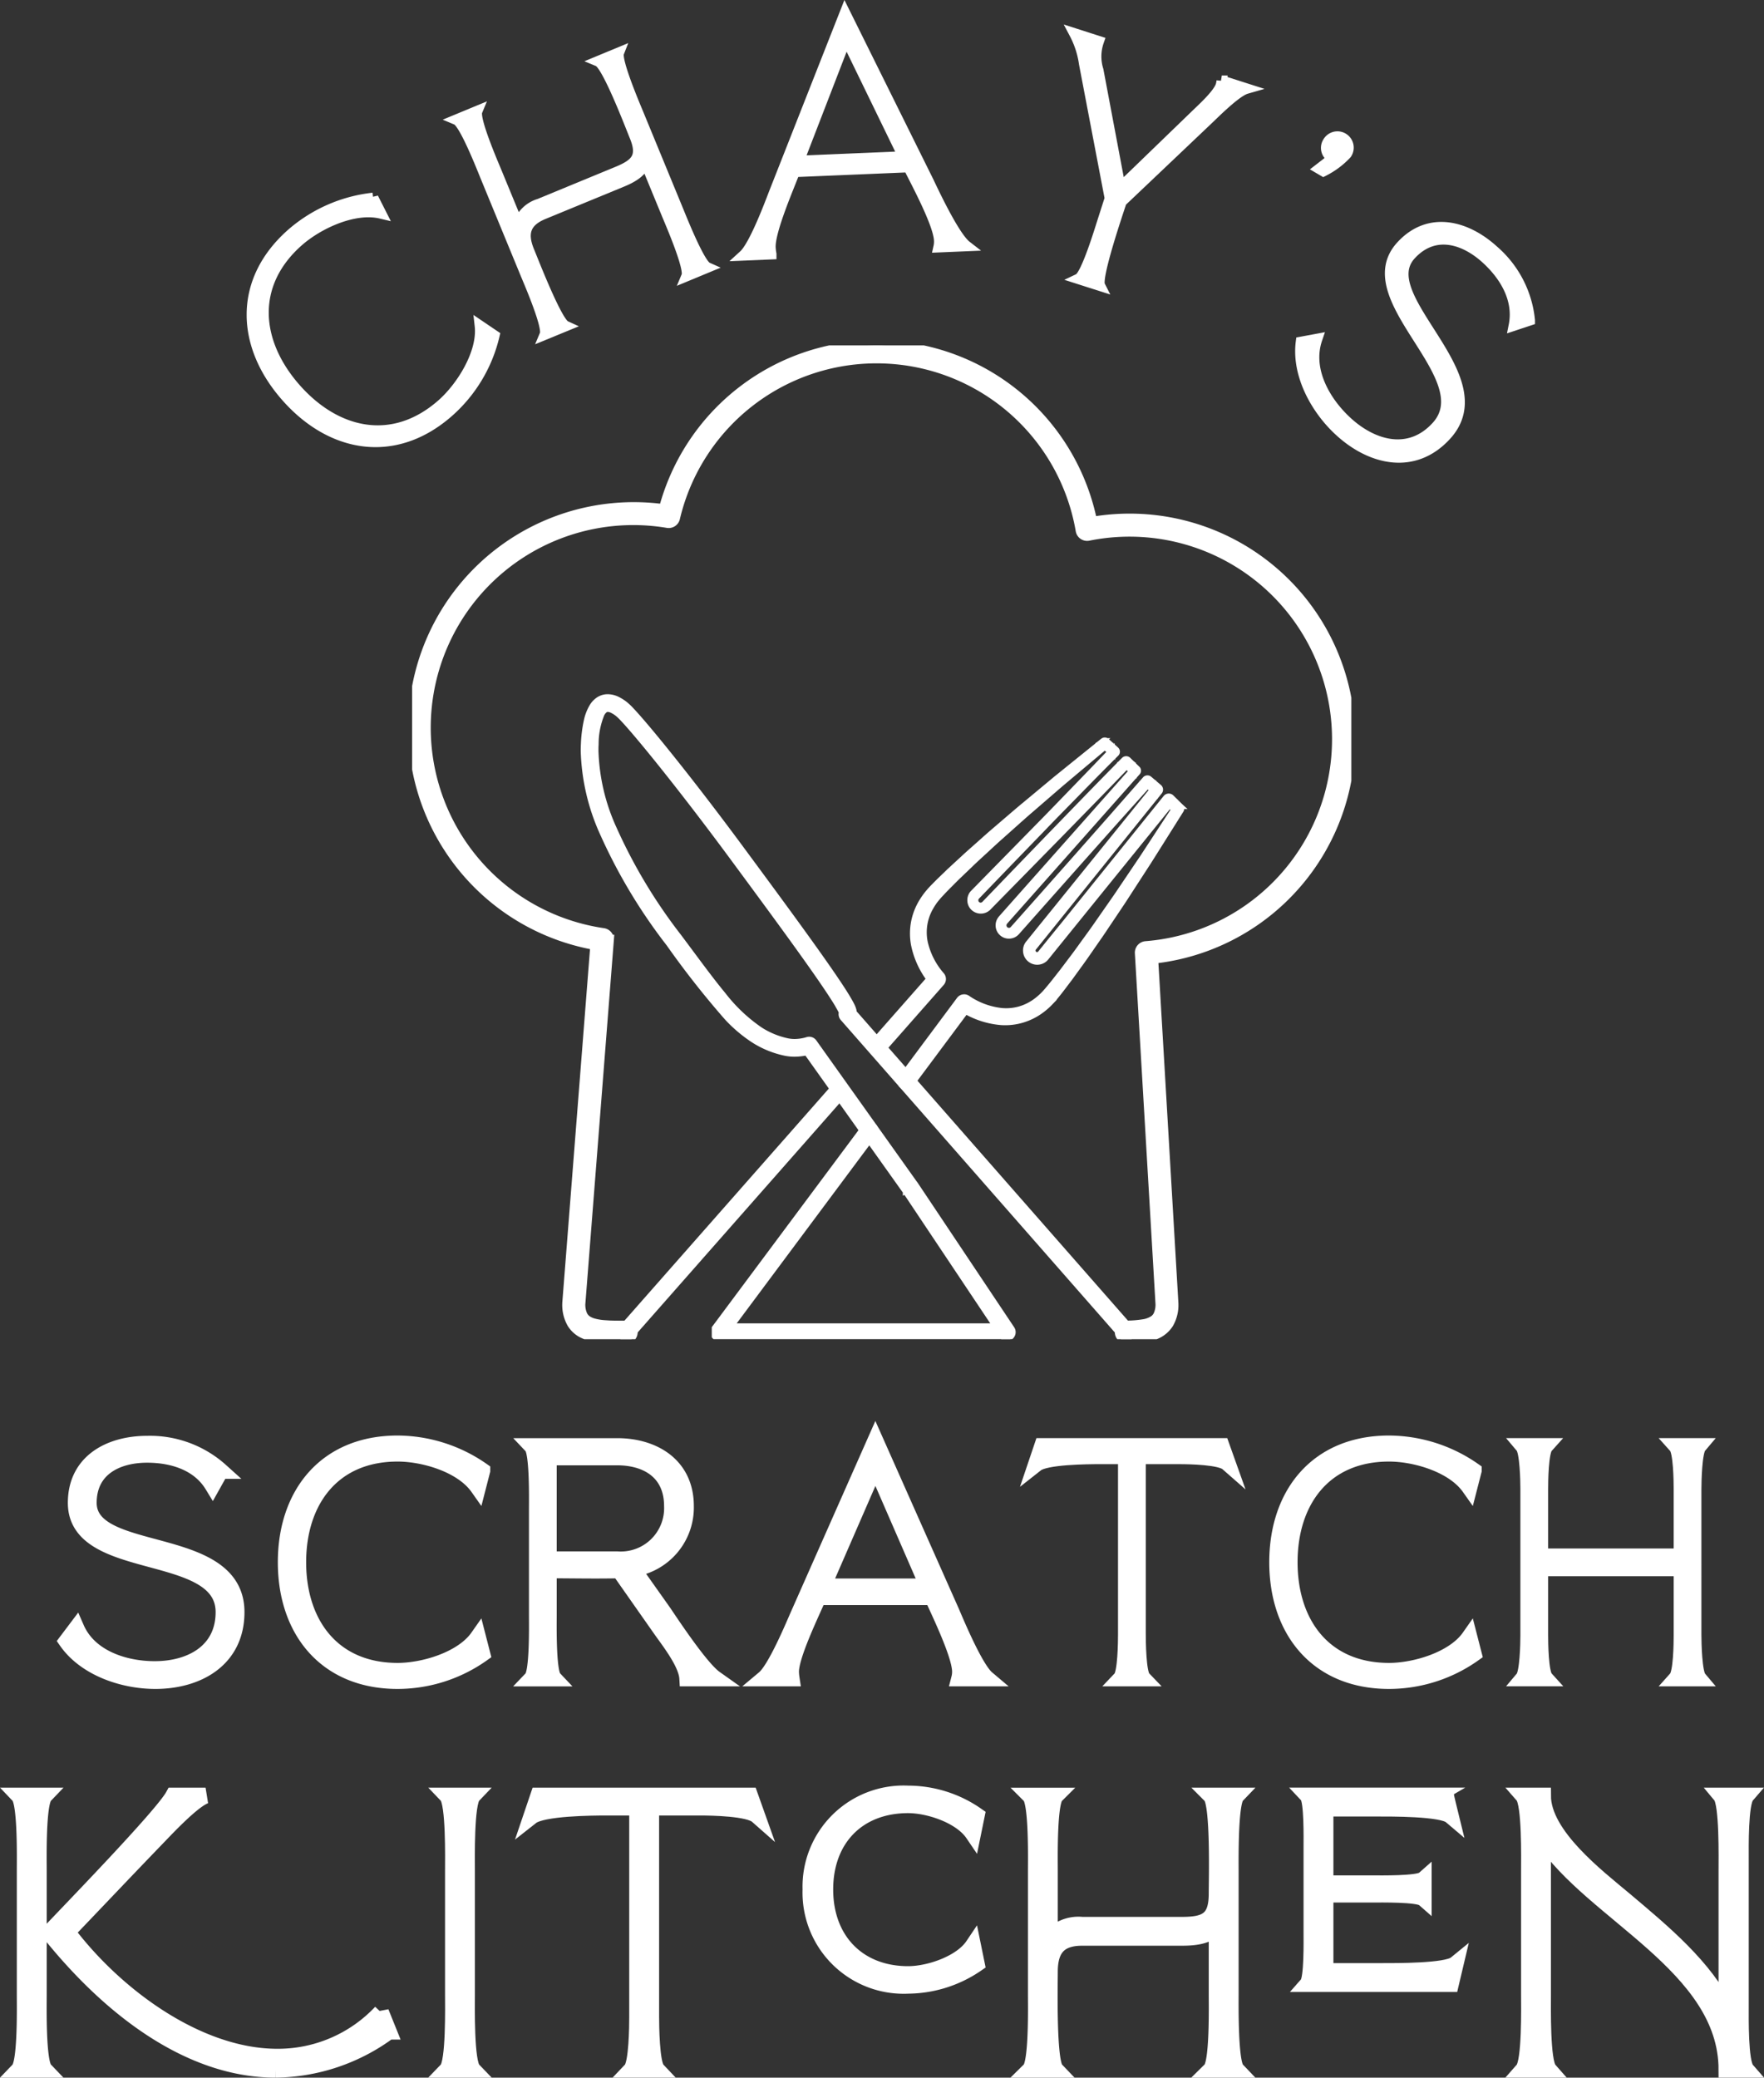 <svg xmlns="http://www.w3.org/2000/svg" xmlns:xlink="http://www.w3.org/1999/xlink" width="166.022" height="195.475" viewBox="0 0 166.022 195.475">
  <rect x="0" y="0" width="166.022" height="195.475" fill="#333333" stroke="none"/>
  <defs>
    <clipPath id="clip-path">
      <path id="Path_12" data-name="Path 12" d="M137,121h52.46v60.739H137Zm0,0" transform="translate(-137 -121)"/>
    </clipPath>
    <clipPath id="clip-path-2">
      <path id="Path_14" data-name="Path 14" d="M109,62.926h88.4v93.5H109Zm0,0" transform="translate(-109 -62.926)"/>
    </clipPath>
    <clipPath id="clip-path-3">
      <path id="Path_16" data-name="Path 16" d="M159,192h28.2v20.688H159Zm0,0" transform="translate(-159 -192)"/>
    </clipPath>
    <clipPath id="clip-path-4">
      <path id="Path_19" data-name="Path 19" d="M143,186h22v24.073H143Zm0,0" transform="translate(-143 -186)"/>
    </clipPath>
  </defs>
  <g id="LOGO" transform="translate(-41.599 -6.265)">
    <g id="Group_30" data-name="Group 30" transform="translate(96.178 71.522)" clip-path="url(#clip-path)">
      <path id="Path_11" data-name="Path 11" d="M189.115,180.931l-26.254-29.914-.436.386.555.176c.011-.033.029-.086.048-.156l-.564-.152.56.165a.787.787,0,0,0,.029-.2.919.919,0,0,0-.035-.247,2.26,2.26,0,0,0-.152-.39c-.119-.251-.3-.555-.52-.925-.789-1.282-2.219-3.325-3.977-5.762s-3.838-5.255-5.912-8.062c-2.492-3.376-4.951-6.558-6.914-8.995-.981-1.219-1.838-2.252-2.514-3.034-.339-.392-.63-.721-.877-.981a6.29,6.29,0,0,0-.6-.582,4.12,4.12,0,0,0-.754-.485,2.142,2.142,0,0,0-.925-.229,1.572,1.572,0,0,0-.914.286,2.026,2.026,0,0,0-.549.584,4.432,4.432,0,0,0-.542,1.39,12.339,12.339,0,0,0-.271,2.146c-.011.223-.018.45-.018.681a20.067,20.067,0,0,0,1.807,7.761,50.773,50.773,0,0,0,6.245,10.4,83.089,83.089,0,0,0,5.454,6.932,13.334,13.334,0,0,0,2.527,2.135,8.907,8.907,0,0,0,2.909,1.192,4.409,4.409,0,0,0,.936.1,5.443,5.443,0,0,0,1.536-.236l-.165-.562-.476.339,9.6,13.49.474-.339-.531.242,0,0a.51.51,0,0,0,.046.084l9,13.472a.585.585,0,1,0,.972-.652l-9-13.47-.485.326.531-.242v0a.727.727,0,0,0-.057-.1l-9.6-13.487a.578.578,0,0,0-.641-.22,4.225,4.225,0,0,1-1.2.187,3.316,3.316,0,0,1-.69-.071,7.765,7.765,0,0,1-2.534-1.042,15.293,15.293,0,0,1-3.488-3.294c-1.216-1.463-2.543-3.3-4.18-5.484a49.6,49.6,0,0,1-6.106-10.162,18.9,18.9,0,0,1-1.714-7.3c0-.209,0-.416.015-.619a7.374,7.374,0,0,1,.54-2.812,1.1,1.1,0,0,1,.322-.412.427.427,0,0,1,.251-.077.96.96,0,0,1,.421.117,2.771,2.771,0,0,1,.531.344,5.723,5.723,0,0,1,.48.469c.4.423.97,1.08,1.664,1.91,2.087,2.494,5.295,6.58,8.552,10.991,2.607,3.532,5.227,7.084,7.19,9.849.981,1.384,1.8,2.569,2.364,3.453.284.438.5.8.643,1.071a2.8,2.8,0,0,1,.15.306c.013.035.02.059.024.066v0l.253-.055h-.26a.472.472,0,0,0,.007.055l.253-.055h.194l-.434-.128a.543.543,0,0,0-.02.128h.454l-.434-.128,0,.011c-.007.026-.018.057-.033.106a.584.584,0,0,0,.117.564L188.24,181.7a.584.584,0,0,0,.877-.771" transform="translate(-137.252 -121.237)" fill="#fff" stroke="#fff" stroke-width="0.5"/>
    </g>
    <g id="Group_31" data-name="Group 31" transform="translate(80.384 38.763)" clip-path="url(#clip-path-2)">
      <path id="Path_13" data-name="Path 13" d="M176.3,156.359a12.234,12.234,0,0,0,1.6-.11,4.756,4.756,0,0,0,1.075-.278,2.6,2.6,0,0,0,1.271-1.027,3.412,3.412,0,0,0,.452-1.84v-.035l-1.941-33.028-.582.033.044.584a20.73,20.73,0,1,0-5.74-40.982l.117.573.575-.1A20.684,20.684,0,0,0,132.652,78.9l.566.134.1-.575a20.728,20.728,0,1,0-6.423,40.954l.082-.577-.582-.046-2.686,34.262v.048a3.429,3.429,0,0,0,.45,1.838,2.492,2.492,0,0,0,.9.851,4.576,4.576,0,0,0,1.8.5,20.477,20.477,0,0,0,2.087.071h.275a.584.584,0,0,0,0-1.168h-.275c-.646,0-1.247,0-1.774-.046a5.289,5.289,0,0,1-1.033-.17,2.152,2.152,0,0,1-.553-.234,1.29,1.29,0,0,1-.507-.555,2.5,2.5,0,0,1-.2-1.086h-.584l.582.044,2.686-34.262a.584.584,0,0,0-.5-.624,19.562,19.562,0,1,1,6.064-38.649.579.579,0,0,0,.663-.441,19.52,19.52,0,0,1,38.239,1.174.586.586,0,0,0,.69.474,19.56,19.56,0,1,1,5.418,38.671.585.585,0,0,0-.538.617l1.943,33.028.582-.033h-.584a2.409,2.409,0,0,1-.223,1.128,1.248,1.248,0,0,1-.386.447,2.475,2.475,0,0,1-1.042.388,10.132,10.132,0,0,1-1.6.123.584.584,0,1,0,.018,1.168" transform="translate(-109.075 -62.936)" fill="#fff" stroke="#fff" stroke-width="1"/>
    </g>
    <g id="Group_32" data-name="Group 32" transform="translate(108.588 111.572)" clip-path="url(#clip-path-3)">
      <path id="Path_15" data-name="Path 15" d="M173.45,193.048,159.3,212.04a.584.584,0,0,0,.469.932h26.884a.584.584,0,1,0,0-1.168H160.932l13.452-18.057a.586.586,0,0,0-.119-.817.579.579,0,0,0-.815.119" transform="translate(-159.081 -192.354)" fill="#fff" stroke="#fff" stroke-width="0.5"/>
    </g>
    <path id="Path_17" data-name="Path 17" d="M185.946,157.1l5.5-6.242-.013.758a8.14,8.14,0,0,1-1.752-3.629,5.764,5.764,0,0,1,0-2.076,5.87,5.87,0,0,1,.734-1.932,7.458,7.458,0,0,1,.586-.835c.11-.13.216-.258.335-.381.1-.115.22-.229.333-.344.452-.469.914-.892,1.368-1.34l1.4-1.291c.465-.43.943-.844,1.415-1.265s.941-.844,1.423-1.254l1.439-1.234c.48-.41.959-.824,1.448-1.225l1.456-1.21,1.456-1.212,1.472-1.19,2.948-2.378,0,0a.29.29,0,0,1,.372.011l.886.806.007.007a.274.274,0,0,1,.015.386l-.009.009c-1.181,1.174-2.347,2.364-3.512,3.554s-2.336,2.375-3.488,3.576l-3.475,3.592-1.736,1.8-.868.9-.055.055.013-.011-.009.007-.011.018-.024.031a.7.7,0,0,0-.04.075.474.474,0,0,0-.04.192.484.484,0,0,0,.15.342.454.454,0,0,0,.375.121.46.46,0,0,0,.185-.062.754.754,0,0,0,.176-.161l.868-.9,1.734-1.8,3.473-3.594,3.479-3.587c1.163-1.192,2.325-2.386,3.5-3.57l.02-.018a.3.3,0,0,1,.41,0l.857.837a.258.258,0,0,1,.022.364l-6.626,7.468L200.83,143l-1.657,1.866-.829.934-.051.059-.042.051a.781.781,0,0,0-.04.077.429.429,0,0,0-.04.2.482.482,0,0,0,.159.359.494.494,0,0,0,.375.119.471.471,0,0,0,.271-.123l.037-.037.051-.059.829-.932,1.657-1.866,3.312-3.735,3.305-3.741,3.294-3.75a.3.3,0,0,1,.419-.029l0,0,.914.776a.323.323,0,0,1,.046.441l-.009.013-6.275,7.78-3.136,3.891-1.567,1.946-.784.972-.1.121c0,.011-.018.031-.031.059a.4.4,0,0,0,.1.458.392.392,0,0,0,.308.095.424.424,0,0,0,.154-.051l.066-.051.02-.018.048-.062.784-.972L204,145.846l3.136-3.894,6.271-7.783a.369.369,0,0,1,.518-.053l.013.011.855.842.024.022a.294.294,0,0,1,.033.375l-2.018,3.208-1.009,1.6-2.062,3.182c-.339.531-.694,1.055-1.047,1.582l-1.055,1.573c-.348.529-.716,1.044-1.075,1.564s-.718,1.042-1.088,1.556l-1.117,1.54c-.388.5-.758,1.018-1.166,1.516-.1.126-.2.249-.306.377-.126.152-.212.24-.333.368a6.775,6.775,0,0,1-.765.688,5.8,5.8,0,0,1-1.833.956,5.66,5.66,0,0,1-2.056.242,8.1,8.1,0,0,1-3.8-1.32l.784-.141-5.462,7.329a.583.583,0,1,1-.934-.7l5.46-7.331a.584.584,0,0,1,.773-.148l.011.007a6.966,6.966,0,0,0,3.243,1.2,4.676,4.676,0,0,0,1.679-.163,4.772,4.772,0,0,0,1.518-.76,6.191,6.191,0,0,0,.652-.562c.1-.1.231-.236.306-.328.1-.112.2-.234.3-.353.4-.472.778-.976,1.168-1.465l1.133-1.5c.377-.5.74-1.018,1.111-1.525s.74-1.018,1.1-1.538l1.08-1.549c.361-.518.725-1.033,1.073-1.558l1.058-1.567,1.058-1.569,3.107-4.746.055.394-.934-.751.529-.044L207.69,142.4l-3.144,3.883-1.573,1.943-.784.972-.048.059c-.046.051-.06.062-.09.093a.989.989,0,0,1-.183.137,1.087,1.087,0,0,1-1.642-.934,1.066,1.066,0,0,1,.09-.445,1.245,1.245,0,0,1,.126-.214l.1-.121.784-.972,1.573-1.941,3.142-3.885,6.286-7.772.037.454-.875-.822.421-.024-3.334,3.715-3.321,3.728-3.314,3.733-1.657,1.869-.828.932-.051.059-.075.073a1.04,1.04,0,0,1-.167.126.983.983,0,0,1-.4.132,1,1,0,0,1-1.117-.994,1.021,1.021,0,0,1,.086-.41,1.107,1.107,0,0,1,.112-.192l.057-.073.051-.057.829-.934,4.971-5.6,6.628-7.468.022.366-.93-.758.43-.013c-1.152,1.2-2.316,2.4-3.477,3.587l-3.492,3.572-3.5,3.565-2.624,2.673a1.349,1.349,0,0,1-.293.249,1.025,1.025,0,0,1-1.183-.11,1,1,0,0,1-.348-.765,1.033,1.033,0,0,1,.086-.414.962.962,0,0,1,.115-.2l.066-.079.055-.055.875-.892,1.75-1.783,3.5-3.567c1.168-1.185,2.322-2.386,3.481-3.583s2.318-2.393,3.462-3.6l.013.4-.9-.789.375.009-2.9,2.433-1.445,1.216-2.86,2.472c-.48.41-.947.831-1.417,1.249l-1.41,1.258c-.472.416-.93.848-1.393,1.274s-.93.848-1.382,1.285l-1.357,1.3c-.436.445-.895.886-1.311,1.333-.106.112-.212.223-.317.342s-.192.223-.284.335a6.021,6.021,0,0,0-.485.725,4.678,4.678,0,0,0-.542,3.292,7.02,7.02,0,0,0,1.578,3.085l.007.007a.589.589,0,0,1-.02.754l-5.5,6.242a.584.584,0,0,1-.875-.773" transform="translate(-62.094 -52.857)" fill="#fff" stroke="#fff" stroke-width="0.5"/>
    <g id="Group_33" data-name="Group 33" transform="translate(99.563 108.188)" clip-path="url(#clip-path-4)">
      <path id="Path_18" data-name="Path 18" d="M144.688,209.935l19.968-22.665a.584.584,0,0,0-.875-.773l-19.968,22.667a.583.583,0,1,0,.875.771" transform="translate(-143.291 -186.131)" fill="#fff" stroke="#fff" stroke-width="0.5"/>
    </g>
    <g id="Group_95" data-name="Group 95">
      <g id="Group_36" data-name="Group 36" transform="translate(43.354 175.207)">
        <g id="Group_35" data-name="Group 35" transform="translate(0)">
          <g id="Group_34" data-name="Group 34">
            <path id="Path_20" data-name="Path 20" d="M6.2-26.993V-38.638c0-1.119-.1-6.364.575-7.069H4.309c.672.705.577,5.949.577,7.069v11.645c0,1.119.095,6.366-.577,7.069H6.772C6.1-20.627,6.2-25.874,6.2-26.993Zm32.946,3.486-.734-1.822a13.325,13.325,0,0,1-9.757,4.189c-7.421,0-15.2-5.694-19.769-11.738,2.88-3.008,5.694-5.982,8.6-8.99.8-.831,3.263-3.455,4.416-3.838H18.865C17.84-43.819,9.108-34.862,7.189-32.815c5.949,7.421,13.435,12.89,21.3,12.89A18.271,18.271,0,0,0,39.143-23.507Zm0,0" transform="translate(-4.309 45.707)" fill="#fff" stroke="#fff" stroke-width="1.5"/>
          </g>
        </g>
      </g>
      <g id="Group_39" data-name="Group 39" transform="translate(83.659 175.207)">
        <g id="Group_38" data-name="Group 38" transform="translate(0)">
          <g id="Group_37" data-name="Group 37">
            <path id="Path_21" data-name="Path 21" d="M6.14-26.993V-38.638c0-1.119-.095-6.364.577-7.069H4.254c.672.705.575,5.949.575,7.069v11.645c0,1.119.1,6.366-.575,7.069H6.717C6.045-20.627,6.14-25.874,6.14-26.993Zm0,0" transform="translate(-4.254 45.707)" fill="#fff" stroke="#fff" stroke-width="1.5"/>
          </g>
        </g>
      </g>
      <g id="Group_42" data-name="Group 42" transform="translate(91.592 175.207)">
        <g id="Group_41" data-name="Group 41" transform="translate(0)">
          <g id="Group_40" data-name="Group 40">
            <path id="Path_22" data-name="Path 22" d="M15.544-24.915V-44.588h4.638c1.119,0,4.544.064,5.343.769l-.672-1.888H4.926l-.672,1.983c1.055-.831,5.694-.864,7.1-.864h2.878v19.736c0,.833-.031,4.352-.575,4.927h2.463C15.578-20.5,15.544-24.051,15.544-24.915Zm0,0" transform="translate(-4.254 45.707)" fill="#fff" stroke="#fff" stroke-width="1.5"/>
          </g>
        </g>
      </g>
      <g id="Group_45" data-name="Group 45" transform="translate(117.886 175.015)">
        <g id="Group_44" data-name="Group 44" transform="translate(0)">
          <g id="Group_43" data-name="Group 43">
            <path id="Path_23" data-name="Path 23" d="M19.045-30.021l-.353-1.728c-1.119,1.664-4.094,2.688-6.11,2.688-4.669,0-7.8-3.169-7.8-7.966,0-4.766,3.072-7.932,7.8-7.932,1.985,0,4.96.992,6.11,2.686L19.045-44a11.3,11.3,0,0,0-6.463-2.047A8.762,8.762,0,0,0,3.4-37.026a8.769,8.769,0,0,0,9.18,9.052A11.549,11.549,0,0,0,19.045-30.021Zm0,0" transform="translate(-3.402 46.047)" fill="#fff" stroke="#fff" stroke-width="1.5"/>
          </g>
        </g>
      </g>
      <g id="Group_48" data-name="Group 48" transform="translate(138.519 175.207)">
        <g id="Group_47" data-name="Group 47" transform="translate(0)">
          <g id="Group_46" data-name="Group 46">
            <path id="Path_24" data-name="Path 24" d="M6.14-29.137c0-2.111.833-3.2,3.039-3.2h9.374c1.119,0,2.558-.095,3.294-1.086v6.43c0,1.086.1,6.4-.575,7.069h2.463c-.641-.672-.577-5.982-.577-7.069V-38.638c0-1.086-.064-6.4.577-7.069H21.271c.767.769.575,7.932.575,9.213,0,2.463-.992,2.944-3.294,2.944H9.179A3.478,3.478,0,0,0,6.14-32.3v-6.335c0-1.086-.095-6.4.577-7.069H4.254c.672.672.575,5.982.575,7.069v11.645c0,1.086.1,6.4-.575,7.069H6.717C5.981-20.691,6.14-27.857,6.14-29.137Zm0,0" transform="translate(-4.254 45.707)" fill="#fff" stroke="#fff" stroke-width="1.5"/>
          </g>
        </g>
      </g>
      <g id="Group_51" data-name="Group 51" transform="translate(164.652 175.207)">
        <g id="Group_50" data-name="Group 50" transform="translate(0)">
          <g id="Group_49" data-name="Group 49">
            <path id="Path_25" data-name="Path 25" d="M13.356-29.2H8.046v-7.2h4.383c.769,0,4.35-.064,4.863.383v-1.824c-.513.45-4.094.386-4.863.386H8.046v-7.038h4.83c1.313,0,6.11-.033,6.974.7-.031-.128-.48-1.886-.447-1.919H6.352c.447.48.383,4.063.383,4.863v8c0,.767.064,4.35-.383,4.863h13.5l.447-1.888C19.434-29.168,14.637-29.2,13.356-29.2Zm0,0" transform="translate(-6.352 45.707)" fill="#fff" stroke="#fff" stroke-width="1.5"/>
          </g>
        </g>
      </g>
      <g id="Group_54" data-name="Group 54" transform="translate(184.933 175.207)">
        <g id="Group_53" data-name="Group 53" transform="translate(0)">
          <g id="Group_52" data-name="Group 52">
            <path id="Path_26" data-name="Path 26" d="M6.14-26.993V-41.708c4.607,7.069,17.275,12,17.275,21.783H25.3c-.608-.7-.544-4.894-.544-5.885V-39.789c0-1.025-.064-5.213.544-5.919h-2.43c.639.769.544,5.919.544,7.069v13.212c-2.016-4.191-6.046-7.485-9.565-10.46-2.591-2.175-7.71-6.077-7.71-9.821H4.254c.672.769.575,5.919.575,7.069v11.645c0,1.15.1,6.3-.575,7.069H6.717C6.045-20.691,6.14-25.843,6.14-26.993Zm0,0" transform="translate(-4.254 45.707)" fill="#fff" stroke="#fff" stroke-width="1.5"/>
          </g>
        </g>
      </g>
      <g id="Group_57" data-name="Group 57" transform="translate(47.863 142.104)">
        <g id="Group_56" data-name="Group 56" transform="translate(0)">
          <g id="Group_55" data-name="Group 55">
            <path id="Path_27" data-name="Path 27" d="M19.6-23.291c0-7.483-13.91-4.854-13.91-10.277,0-3.226,2.631-4.528,5.5-4.528,2.36,0,4.854.732,6.156,2.873l.758-1.355A9.937,9.937,0,0,0,11.2-39.125c-3.5,0-6.723,1.679-6.723,5.557,0,6.7,13.908,3.96,13.908,10.277,0,3.741-3.118,5.368-6.48,5.368-2.847,0-6.154-1.058-7.375-3.849l-.921,1.221C5.395-18,8.947-16.811,11.957-16.811,15.969-16.811,19.6-18.844,19.6-23.291Zm0,0" transform="translate(-3.605 39.125)" fill="#fff" stroke="#fff" stroke-width="1.5"/>
          </g>
        </g>
      </g>
      <g id="Group_60" data-name="Group 60" transform="translate(68.494 142.075)">
        <g id="Group_59" data-name="Group 59" transform="translate(0)">
          <g id="Group_58" data-name="Group 58">
            <path id="Path_28" data-name="Path 28" d="M22.1-19.382l-.405-1.573c-1.465,2.089-5.072,3.173-7.567,3.173-6.1,0-9.354-4.42-9.354-10.222s3.255-10.222,9.354-10.222c2.523,0,6.075,1.058,7.567,3.173l.405-1.573a14.008,14.008,0,0,0-7.972-2.549c-6.7,0-10.519,4.718-10.519,11.172S7.428-16.833,14.125-16.833A13.8,13.8,0,0,0,22.1-19.382Zm0,0" transform="translate(-3.605 39.176)" fill="#fff" stroke="#fff" stroke-width="1.5"/>
          </g>
        </g>
      </g>
      <g id="Group_63" data-name="Group 63" transform="translate(91.645 142.32)">
        <g id="Group_62" data-name="Group 62" transform="translate(0)">
          <g id="Group_61" data-name="Group 61">
            <path id="Path_29" data-name="Path 29" d="M5.205-22.879v-4.176c2.2,0,4.42.053,6.643,0l3.957,5.639c.787,1.113,2.36,3.118,2.441,4.528h2.6c-1.3-.921-3.931-4.881-4.826-6.209l-2.9-4.094A5.837,5.837,0,0,0,18.111-33.1c0-3.794-2.981-5.639-6.48-5.639H3.605c.568.6.487,5.044.487,5.991v9.872c0,.947.082,5.394-.487,5.991H5.692C5.124-17.485,5.205-21.932,5.205-22.879Zm0-14.805H11.63c2.928,0,5.18,1.463,5.18,4.581a4.827,4.827,0,0,1-5.18,5.017H5.205Zm0,0" transform="translate(-3.605 38.742)" fill="#fff" stroke="#fff" stroke-width="1.5"/>
          </g>
        </g>
      </g>
      <g id="Group_66" data-name="Group 66" transform="translate(113.523 141.804)">
        <g id="Group_65" data-name="Group 65" transform="translate(0)">
          <g id="Group_64" data-name="Group 64">
            <path id="Path_30" data-name="Path 30" d="M6.126-17.91c0-1.573,1.952-5.559,2.576-7.022H19.44c.652,1.463,2.6,5.449,2.6,7.022a2.52,2.52,0,0,1-.079.624h2.6c-1.058-.895-2.765-4.936-3.307-6.209l-7.185-16.16L6.7-23.007c-.516,1.192-2.089,4.881-3.091,5.72H6.181A4.964,4.964,0,0,1,6.126-17.91Zm7.946-19.36,4.934,11.335H9.136Zm0,0" transform="translate(-3.605 39.656)" fill="#fff" stroke="#fff" stroke-width="1.5"/>
          </g>
        </g>
      </g>
      <g id="Group_69" data-name="Group 69" transform="translate(139.114 142.32)">
        <g id="Group_68" data-name="Group 68" transform="translate(0)">
          <g id="Group_67" data-name="Group 67">
            <path id="Path_31" data-name="Path 31" d="M13.177-21.119V-37.792h3.931c.95,0,3.849.053,4.528.65l-.571-1.6H4.174l-.568,1.681c.895-.705,4.826-.732,6.02-.732h2.439v16.729c0,.705-.026,3.689-.487,4.176h2.087C13.2-17.375,13.177-20.385,13.177-21.119Zm0,0" transform="translate(-3.605 38.742)" fill="#fff" stroke="#fff" stroke-width="1.5"/>
          </g>
        </g>
      </g>
      <g id="Group_72" data-name="Group 72" transform="translate(161.804 142.075)">
        <g id="Group_71" data-name="Group 71" transform="translate(0)">
          <g id="Group_70" data-name="Group 70">
            <path id="Path_32" data-name="Path 32" d="M22.1-19.382l-.405-1.573c-1.465,2.089-5.072,3.173-7.567,3.173-6.1,0-9.354-4.42-9.354-10.222s3.255-10.222,9.354-10.222c2.523,0,6.075,1.058,7.567,3.173l.405-1.573a14.008,14.008,0,0,0-7.972-2.549c-6.7,0-10.519,4.718-10.519,11.172S7.428-16.833,14.125-16.833A13.8,13.8,0,0,0,22.1-19.382Zm0,0" transform="translate(-3.605 39.176)" fill="#fff" stroke="#fff" stroke-width="1.5"/>
          </g>
        </g>
      </g>
      <g id="Group_75" data-name="Group 75" transform="translate(184.956 142.32)">
        <g id="Group_74" data-name="Group 74" transform="translate(0)">
          <g id="Group_73" data-name="Group 73">
            <path id="Path_33" data-name="Path 33" d="M5.205-20.956v-6.291H18.519v6.32c0,.758-.029,3.523-.489,4.039h2.089c-.434-.516-.489-3.336-.489-4.068V-34.675c0-.76.055-3.552.489-4.068H18.029c.461.516.489,3.307.489,4.013v6.372H5.205v-6.317c0-.76.026-3.552.487-4.068H3.605c.434.516.487,3.281.487,4.013v13.8c0,.758-.053,3.523-.487,4.039H5.692C5.232-17.4,5.205-20.224,5.205-20.956Zm0,0" transform="translate(-3.605 38.742)" fill="#fff" stroke="#fff" stroke-width="1.5"/>
          </g>
        </g>
      </g>
    </g>
    <g id="Group_94" data-name="Group 94">
      <g id="Group_78" data-name="Group 78" transform="translate(65.313 24.892)">
        <g id="Group_77" data-name="Group 77" transform="translate(0 0)">
          <g id="Group_76" data-name="Group 76">
            <path id="Path_34" data-name="Path 34" d="M6.974-37.122l-1.344-.91C5.912-35.5,3.922-32.3,2.051-30.65c-4.577,4.035-9.94,2.869-13.776-1.483s-4.319-9.821.258-13.855c1.893-1.666,5.257-3.221,7.774-2.622l-.734-1.448A14.008,14.008,0,0,0-12.093-46.7c-5.026,4.429-4.775,10.5-.507,15.336S-2.347-25.51,2.679-29.939A13.8,13.8,0,0,0,6.974-37.122Zm0,0" transform="translate(15.832 50.059)" fill="#fff" stroke="#fff" stroke-width="1"/>
          </g>
        </g>
      </g>
      <g id="Group_81" data-name="Group 81" transform="translate(84.567 11.229)">
        <g id="Group_80" data-name="Group 80">
          <g id="Group_79" data-name="Group 79">
            <path id="Path_35" data-name="Path 35" d="M-4.6-29.678c-.683-1.655-.381-2.774,1.349-3.488L4.1-36.192c.877-.361,1.974-.9,2.23-1.917l2.076,5.039c.353.853,2.142,4.984,1.831,5.727l1.93-.8c-.718-.32-2.382-4.5-2.732-5.354L5.675-42.619c-.353-.851-2.118-4.993-1.833-5.725l-1.93.8c.851.353,3.014,6.031,3.426,7.033.8,1.93.174,2.627-1.633,3.369l-7.344,3.028a2.944,2.944,0,0,0-1.979,1.959l-2.045-4.964c-.353-.853-2.142-4.982-1.831-5.727l-1.932.8c.745.311,2.384,4.5,2.734,5.354l3.759,9.127c.353.851,2.142,4.982,1.831,5.725l1.93-.793C-1.995-23.008-4.183-28.676-4.6-29.678Zm0,0" transform="translate(11.426 48.344)" fill="#fff" stroke="#fff" stroke-width="1"/>
          </g>
        </g>
      </g>
      <g id="Group_84" data-name="Group 84" transform="translate(111.604 7.496)">
        <g id="Group_83" data-name="Group 83" transform="translate(0)">
          <g id="Group_82" data-name="Group 82">
            <path id="Path_36" data-name="Path 36" d="M6.1-18.488c-.066-1.571,1.716-5.636,2.278-7.126l10.729-.45c.712,1.437,2.829,5.337,2.893,6.908a2.339,2.339,0,0,1-.055.628l2.6-.11c-1.1-.851-2.97-4.815-3.565-6.066L13.123-40.547,6.451-23.607c-.465,1.214-1.882,4.964-2.849,5.846l2.574-.108A4.9,4.9,0,0,1,6.1-18.488Zm7.126-19.677,5.405,11.119-9.861.412Zm0,0" transform="translate(-3.602 40.547)" fill="#fff" stroke="#fff" stroke-width="1"/>
          </g>
        </g>
      </g>
      <g id="Group_87" data-name="Group 87" transform="translate(142.73 9.42)">
        <g id="Group_86" data-name="Group 86" transform="translate(0 0)">
          <g id="Group_85" data-name="Group 85">
            <path id="Path_37" data-name="Path 37" d="M19.671-19.97l8.186-7.769c.694-.659,2.629-2.6,3.567-2.871l-2.3-.736a2.345,2.345,0,0,1-.079.43c-.282.877-1.869,2.276-2.5,2.9l-6.972,6.736L17.487-32.345a4.326,4.326,0,0,1,.046-2.719l-2.272-.729a8.633,8.633,0,0,1,.917,2.829L18.6-20.285l-.646,2.014c-.282.879-1.586,5.216-2.3,5.557l1.99.637C17.249-12.859,19.38-19.066,19.671-19.97Zm0,0" transform="translate(-15.262 35.793)" fill="#fff" stroke="#fff" stroke-width="1"/>
          </g>
        </g>
      </g>
      <g id="Group_90" data-name="Group 90" transform="translate(165.777 19.122)">
        <g id="Group_89" data-name="Group 89" transform="translate(0)">
          <g id="Group_88" data-name="Group 88">
            <path id="Path_38" data-name="Path 38" d="M23.188-29.923a1.033,1.033,0,0,0-.331-1.479,1.029,1.029,0,0,0-1.408.37,1,1,0,0,0,.509,1.492l-1.318,1.018.375.22A7.639,7.639,0,0,0,23.188-29.923Zm0,0" transform="translate(-20.641 31.542)" fill="#fff" stroke="#fff" stroke-width="1"/>
          </g>
        </g>
      </g>
      <g id="Group_93" data-name="Group 93" transform="translate(163.997 27.644)">
        <g id="Group_92" data-name="Group 92" transform="translate(0 0)">
          <g id="Group_91" data-name="Group 91">
            <path id="Path_39" data-name="Path 39" d="M20.458-1.723c5.048-5.526-7-12.965-3.338-16.969,2.177-2.382,5-1.569,7.119.368,1.741,1.591,3.089,3.814,2.6,6.273l1.476-.489a9.946,9.946,0,0,0-3.387-6.544c-2.582-2.36-6.1-3.294-8.712-.432-4.517,4.945,7.6,12.3,3.338,16.969C17.034.216,13.636-.686,11.153-2.955,9.051-4.874,7.321-7.887,8.3-10.771l-1.5.278C6.4-7.4,8.22-4.127,10.443-2.1,13.4.61,17.459,1.56,20.458-1.723Zm0,0" transform="translate(-6.746 21.292)" fill="#fff" stroke="#fff" stroke-width="1"/>
          </g>
        </g>
      </g>
    </g>
  </g>
</svg>
